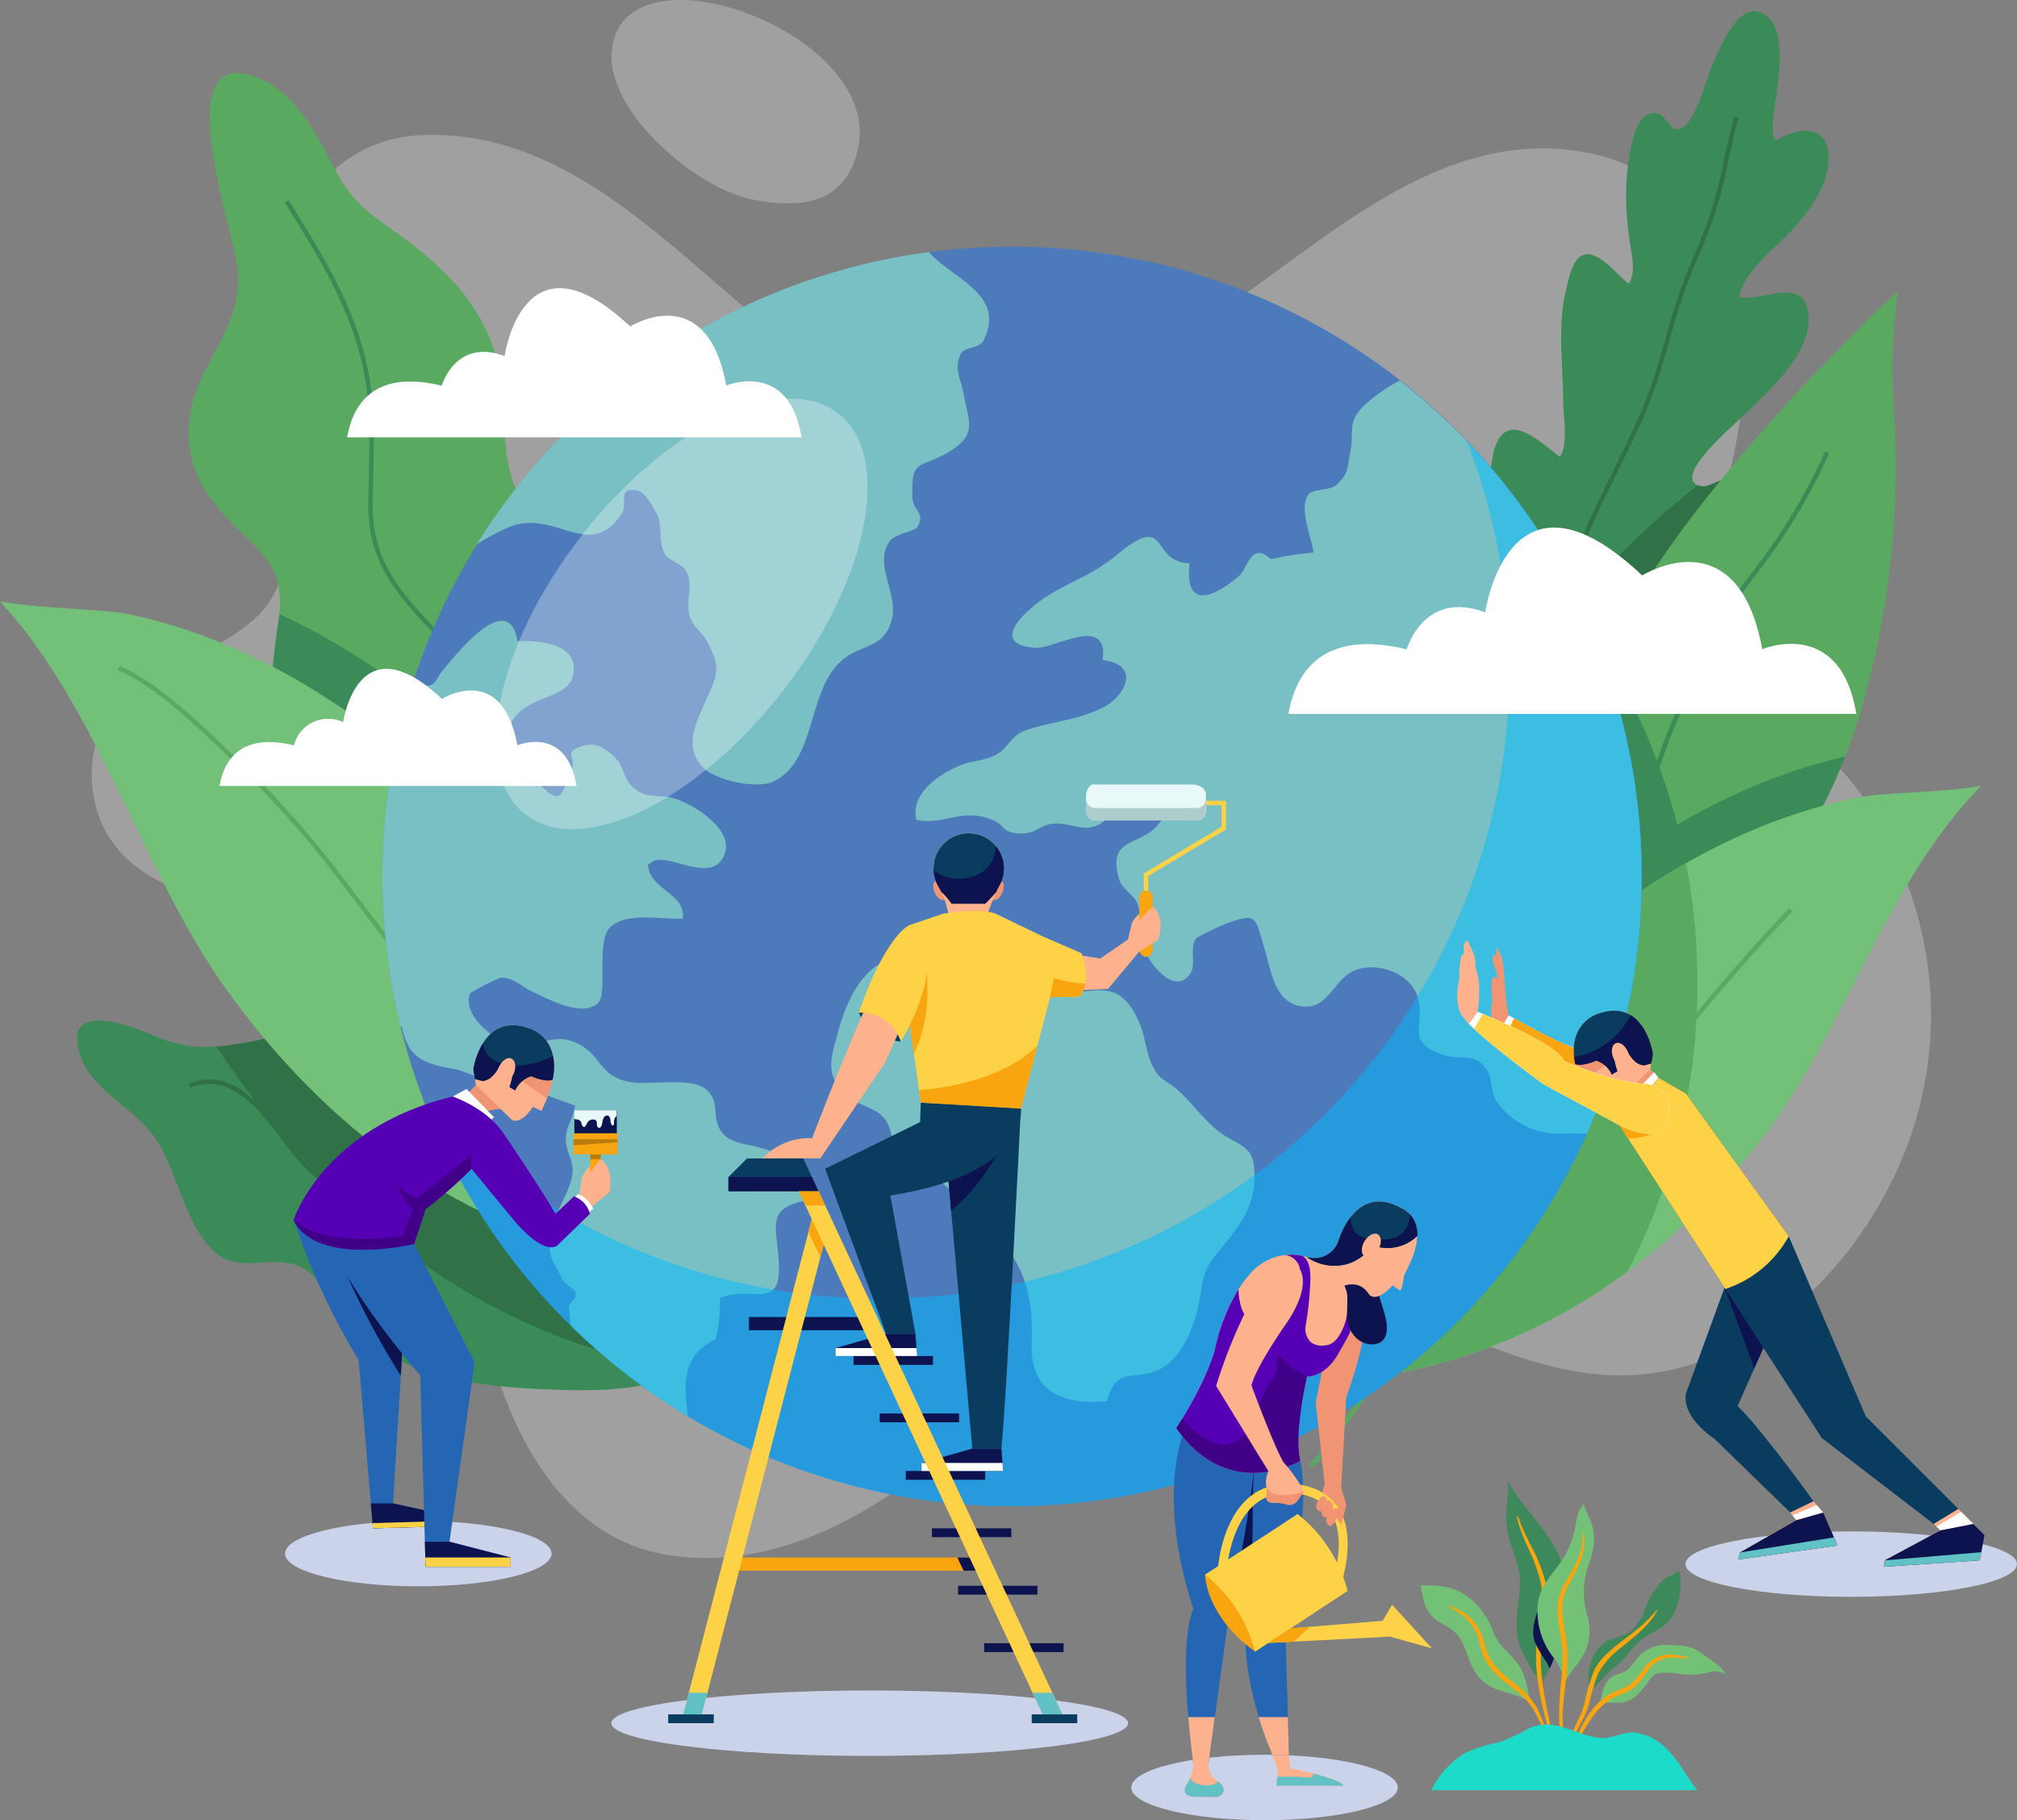 <svg xmlns="http://www.w3.org/2000/svg" width="262.58" height="236.979" viewBox="0 0 262.58 236.979">
  <rect x="0" y="0" width="262.58" height="236.979" fill="#808080" stroke="none"/>
  <g id="ww1" transform="translate(0.01 -0.002)">
    <g id="Capa_2" data-name="Capa 2">
      <g id="OBJECTS">
        <g id="Grupo_1081002" data-name="Grupo 1081002">
          <g id="Grupo_1080977" data-name="Grupo 1080977" opacity="0.25">
            <path id="Trazado_833390" data-name="Trazado 833390" d="M34.78,47.39c-.65-13.13,5.19-29.28,20.28-29.8,27.36-.94,42.35,31.46,66.96,37.46,16.89,4.12,27.34-7.81,39.8-16.6,13.45-9.5,27.79-22.41,45.82-18.36,11.64,2.62,18.23,14.48,19.24,25.4,1.07,11.7-4.56,21.11-3.59,32.34,1.02,11.91,13.62,17.05,19.85,26.87,7.69,12.14,10.29,26.15,6.56,40.07-3.6,13.42-13.75,26.7-26.84,31.93-17.74,7.09-30.96-3.59-47.45-8.37-23.55-6.82-34.74,5.72-51.16,19.83-10.16,8.73-23,16.46-37.12,14.33-19.79-2.99-25.94-29.83-26.1-46.42-.1-10.58,4.65-22.84-3.15-30.96-7.46-7.77-14.75-6.7-24.89-7.33-8.07-.5-17.55-3.54-20.27-11.91-1.26-3.9-1.15-9,1.33-12.41C20.2,85,34.63,84.81,36.75,74.27c1.78-8.89-1.53-18.06-1.97-26.9Z" fill="#fff"/>
            <path id="Trazado_833391" data-name="Trazado 833391" d="M111.64,19.61C115.42,4.27,80.67-8.27,79.62,6.8c-.56,8.04,11.27,17.87,18.43,19.21,6.59,1.23,11.92.37,13.59-6.39Z" fill="#fff"/>
          </g>
          <g id="Grupo_1081001" data-name="Grupo 1081001">
            <g id="Grupo_1080978" data-name="Grupo 1080978">
              <path id="Trazado_833392" data-name="Trazado 833392" d="M85.48,176.93c-2.7-6.25-3.87-12.96-7.55-18.71a21.434,21.434,0,0,0-4.98-5.82c-2.64-2.04-5.57-1.71-8.48-2.93-5.34-2.24-8.33-8.36-13.42-11.39a23.829,23.829,0,0,0-16.92-2.77c-5.34,1.1-9.01,1.73-14.16-.49-3.94-1.7-12.15-4.5-9.37,2.98,1.64,4.41,7.1,6.54,9.76,10.61,2.86,4.36,3.57,10.75,7.43,14.45,3.66,3.5,8.62-.37,12.56,2.88,4.08,3.37,5.32,7.99,10.39,10.76,5.47,2.99,11.95,3.92,18.07,4.27,4.35.25,12.73.7,17.67-1.22-.31-.88-.63-1.75-1.01-2.62Z" fill="#3b8b58"/>
              <path id="Trazado_833393" data-name="Trazado 833393" d="M39.52,150.96c13.17,13.98,28.87,23.56,46.28,26.76-.11-.26-.21-.53-.32-.79-2.7-6.25-3.87-12.96-7.55-18.71a21.434,21.434,0,0,0-4.98-5.82c-2.64-2.04-5.57-1.71-8.48-2.93-5.34-2.24-8.33-8.36-13.42-11.39a23.829,23.829,0,0,0-16.92-2.77,46.335,46.335,0,0,1-5.95.95,119.787,119.787,0,0,0,11.34,14.69Z" fill="#307147"/>
              <path id="Trazado_833394" data-name="Trazado 833394" d="M221.47,63.32c-4.25-.86,4.29-8.03,5.52-9.22,3.14-3.06,9.12-8.31,8.4-13.34-.72-4.97-6.03-1.33-8.99-2.11.57-3.49,5.43-6.87,7.58-9.48,1.65-2,3.29-4.15,3.83-6.78,1.14-5.52-2.47-6.56-6.63-4.09-.61-.88-.41-2.17-.3-3.27.28-2.88,2.6-12.76-2.29-13.55-2.58-.42-4.75,4.93-5.56,6.68-.91,1.95-2.09,7.14-3.88,8.34-1.94,1.31-1.97-2.01-4.09-1.77-2.29.26-2.84,4.99-3.14,6.78a35.709,35.709,0,0,0,.2,9.63c.19,1.79.96,4.18-.1,5.8-1.19-.92-2.39-2.42-3.7-3.24-3.19-2-3.85,1.49-4.5,4.22-1.09,4.61-.35,9.62-.33,14.34,0,1.71.71,6.04-.48,7.19-2.78-2.11-7.19-6.46-8.62-.4a30.941,30.941,0,0,0,.22,12.64,163.557,163.557,0,0,0,5.1,18c.4-.28.79-.56,1.18-.84,3.37-2.44,7.03-4.27,10.49-6.61,4.77-3.23,10.08-7.53,13.02-12.52.74-1.26,2.81-5.27,1.95-6.66-1.16-1.89-3.58.5-4.87.24Z" fill="#3b8b58"/>
              <path id="Trazado_833395" data-name="Trazado 833395" d="M226.34,63.08c-1.16-1.89-3.58.5-4.87.24a2.366,2.366,0,0,1-.47-.15c-7.16,5.78-13.86,12.15-19.14,19.67q-1.575,2.235-2.97,4.53c.27.8.54,1.59.81,2.33.4-.28.79-.56,1.18-.84,3.37-2.44,7.03-4.27,10.49-6.61,4.77-3.23,10.08-7.53,13.02-12.52.74-1.26,2.81-5.27,1.95-6.66Z" fill="#307147"/>
              <path id="Trazado_833396" data-name="Trazado 833396" d="M75.79,113.54c1.94-6.99,4.4-14.24,5.56-21.34.94-5.79-1.35-11.98-4.22-16.88-2.36-4.03-7.33-6.76-9.57-10.84-2.86-5.23-1.24-12.4-2.98-18.1-1.89-6.21-5.61-10.33-10.57-14.27-4.36-3.46-7.59-4.71-10.26-9.76-2.42-4.57-5.02-10.13-10.19-12.21C21.54,5.31,30.44,30.19,30.9,34.78c.53,5.26-1.59,8.53-3.93,12.93-3.44,6.47-3.49,12.69,1.55,18.61,4.4,5.17,8.85,6.62,7.76,14.2-.79,5.47-1.64,11.52.02,17.02,1.93,6.38,5.54,12.35,11.22,15.64a74.549,74.549,0,0,0,7.86,3.89c2.18.94,10.72,2.35,17.61,3.37a34.89,34.89,0,0,0,2.81-6.9Z" fill="#59a960"/>
              <path id="Trazado_833397" data-name="Trazado 833397" d="M55.38,117.06c2.18.94,10.72,2.35,17.61,3.37a37.791,37.791,0,0,0,2.28-5.2A73.617,73.617,0,0,0,55.44,91.88,95.95,95.95,0,0,0,36.36,79.93c-.02.19-.04.38-.07.58-.79,5.47-1.64,11.52.02,17.02,1.93,6.38,5.54,12.35,11.22,15.64a74.549,74.549,0,0,0,7.86,3.89Z" fill="#3b8b58"/>
              <path id="Trazado_833398" data-name="Trazado 833398" d="M242.31,92.26a113.385,113.385,0,0,0,4.23-38.82,74.166,74.166,0,0,1,.54-15.55c-1.72,1.73-3.68,3.34-4.7,4.44-3.53,3.8-7.33,7.42-10.8,11.34-9.44,10.69-18.87,22.13-24.28,35.5-3.55,8.78-5.56,17.75-5.1,27.09a57.9,57.9,0,0,0,2.17,12.81c.39,1.38.85,3.3,1.45,5.26,18.29-8.12,30.95-22.89,36.5-42.08Z" fill="#59a960"/>
              <path id="Trazado_833399" data-name="Trazado 833399" d="M208.99,85.34c-.6,1.27-1.17,2.54-1.7,3.84-3.55,8.78-5.56,17.75-5.1,27.09a57.9,57.9,0,0,0,2.17,12.81c.39,1.38.85,3.3,1.45,5.26a66.852,66.852,0,0,0,15.1-9.21,81.49,81.49,0,0,0-11.92-39.8Z" fill="#3b8b58"/>
              <path id="Trazado_833400" data-name="Trazado 833400" d="M240.19,98.51c-11.57,2.67-21.62,7.98-31.03,14.97a76.838,76.838,0,0,0-6.74,5.62,59.072,59.072,0,0,0,1.95,9.98c.39,1.38.85,3.3,1.45,5.26a64.03,64.03,0,0,0,34.37-35.83Z" fill="#3b8b58"/>
              <path id="Trazado_833401" data-name="Trazado 833401" d="M51.13,97.07C40.89,88.99,29.93,82.9,17.21,80.05c-3.7-.83-10.91-.67-17.22-1.74,12.69,13.64,18.63,35.25,29.16,50.08,13.41,18.88,31.33,31.95,52.84,35.54-2.33-26.21-8.01-48.83-30.86-66.86Z" fill="#73c078"/>
              <path id="Trazado_833402" data-name="Trazado 833402" d="M209.15,119.16c9.76-7.25,20.21-12.71,32.33-15.27,3.53-.75,10.4-.6,16.41-1.56-12.1,12.24-17.76,31.63-27.79,44.93-12.78,16.94-29.86,28.66-50.36,31.89,2.22-23.51,7.63-43.8,29.42-59.98Z" fill="#73c078"/>
              <path id="Trazado_833403" data-name="Trazado 833403" d="M179.74,179.14a72.609,72.609,0,0,0,32.17-13.65A81.584,81.584,0,0,0,220.97,128a82.813,82.813,0,0,0-1.49-15.62,101.686,101.686,0,0,0-10.32,6.77c-21.78,16.18-27.2,36.47-29.42,59.98Z" fill="#59a960"/>
              <path id="Trazado_833404" data-name="Trazado 833404" d="M94.73,166.65c-5.07-2.43-10.35-6.69-13.89-9.68-12.6-10.67-22.69-23.94-32.44-36.78q-1.8-2.385-3.62-4.75A129.979,129.979,0,0,0,30.66,99.4c-.48-.45-.98-.93-1.49-1.42-4.05-3.86-9.08-8.67-13.84-10.74l.23-.54c4.85,2.11,9.93,6.96,14.01,10.86.52.49,1.01.97,1.49,1.42a130.377,130.377,0,0,1,14.19,16.11c1.21,1.58,2.41,3.17,3.62,4.75,9.74,12.81,19.8,26.06,32.36,36.68,3.51,2.97,8.75,7.2,13.76,9.6l-.25.53Z" fill="#59a960"/>
              <path id="Trazado_833405" data-name="Trazado 833405" d="M71.74,114.98a49.035,49.035,0,0,0-3.86-14.65A64.4,64.4,0,0,0,55.74,81.71c-4.26-4.48-7.79-8.75-7.8-15.62,0-1.52.03-3.05.07-4.53.11-4.72.22-9.18-.78-13.74C45.49,39.83,41.4,33.31,37.07,26.4l.23-.19.25-.15-.25.15.27-.12c4.36,6.95,8.47,13.52,10.23,21.61,1.01,4.64.9,9.34.79,13.88-.04,1.48-.07,3-.07,4.52,0,6.65,3.46,10.83,7.64,15.22a64.881,64.881,0,0,1,12.25,18.79,49.708,49.708,0,0,1,3.91,14.82l-.58.07Z" fill="#3b8b58"/>
              <path id="Trazado_833406" data-name="Trazado 833406" d="M196.73,107.93l-.57-.12c.51-2.46.78-4.91,1.05-7.29A53.988,53.988,0,0,1,199,90.42c.55-1.79,1.07-3.42,1.69-5.16.72-2,1.4-4.08,2.06-6.09,1.01-3.09,2.06-6.29,3.32-9.42,1.15-2.84,2.58-5.72,3.96-8.52,1.46-2.96,2.98-6.02,4.16-9.02,1.08-2.74,1.9-5.61,2.7-8.39a71.188,71.188,0,0,1,3.83-11.01,55.149,55.149,0,0,0,3.76-12.25c.39-1.74.79-3.55,1.27-5.37l.56.15c-.48,1.81-.88,3.6-1.27,5.34a55.508,55.508,0,0,1-3.8,12.37,70.306,70.306,0,0,0-3.79,10.92c-.8,2.79-1.63,5.67-2.72,8.44-1.19,3.02-2.71,6.09-4.18,9.06-1.38,2.78-2.8,5.66-3.94,8.48-1.26,3.11-2.3,6.3-3.31,9.38-.66,2.02-1.34,4.1-2.07,6.11-.62,1.73-1.13,3.34-1.68,5.13a53.479,53.479,0,0,0-1.77,9.99c-.27,2.39-.54,4.85-1.06,7.34Z" fill="#307147"/>
              <path id="Trazado_833407" data-name="Trazado 833407" d="M197.17,141.99l-.37-.45c1.77-1.47,2.81-3.62,3.82-5.7a23.536,23.536,0,0,1,2.46-4.31c.52-.67,1.02-1.27,1.51-1.84a21.771,21.771,0,0,0,3.05-4.31,55.659,55.659,0,0,0,4.15-11.8c.33-1.28.64-2.58.96-3.88a90.8,90.8,0,0,1,4.5-14.82l.82-1.88c2.74-6.31,5.58-12.83,9.82-18.23a76.809,76.809,0,0,0,9.69-15.99l.53.25a77.282,77.282,0,0,1-9.76,16.1c-4.19,5.34-7.01,11.83-9.74,18.1l-.82,1.88a92.08,92.08,0,0,0-4.47,14.73c-.32,1.31-.64,2.61-.96,3.89a56.491,56.491,0,0,1-4.2,11.92,21.985,21.985,0,0,1-3.12,4.42c-.48.57-.98,1.16-1.49,1.82a23.142,23.142,0,0,0-2.39,4.21,16.579,16.579,0,0,1-3.97,5.89Z" fill="#3b8b58"/>
              <path id="Trazado_833408" data-name="Trazado 833408" d="M170.68,191.03l-.3-.5a6.48,6.48,0,0,0,2.2-2.45,14.547,14.547,0,0,1,.93-1.38c3.07-3.98,6.03-8.05,8.9-11.99,4.32-5.93,8.79-12.06,13.66-17.96a59.5,59.5,0,0,1,8.99-8.29,57.926,57.926,0,0,0,8.81-8.13l1.37-1.67c5.85-7.15,11.37-13.9,17.71-20.44l.42.41c-6.32,6.53-11.83,13.27-17.67,20.4l-1.37,1.67a58.1,58.1,0,0,1-8.9,8.22,58.956,58.956,0,0,0-8.91,8.21c-4.86,5.88-9.32,12.01-13.64,17.93-2.87,3.94-5.84,8.01-8.91,12a13.4,13.4,0,0,0-.89,1.33,7.056,7.056,0,0,1-2.39,2.64Z" fill="#59a960"/>
              <path id="Trazado_833409" data-name="Trazado 833409" d="M101.47,185.54c-.84-.8-1.64-1.57-2.41-2.32-6.28-6.09-10.81-10.49-20.12-12.28-1.1-.21-2.28-.39-3.42-.56a40.453,40.453,0,0,1-7.41-1.59c-3.06-1.09-5.34-3.28-7.54-5.4-2.06-1.98-4.01-3.85-6.56-4.94a38.331,38.331,0,0,0-5.22-1.7c-3.49-.94-6.51-1.75-9.87-5.55-.65-.74-1.34-1.65-2.07-2.61-3.07-4.06-6.9-9.11-12.09-6.96l-.22-.54c5.6-2.32,9.58,2.93,12.77,7.15.72.96,1.41,1.86,2.05,2.58,3.25,3.67,6.19,4.46,9.59,5.37a37.584,37.584,0,0,1,5.3,1.72c2.65,1.12,4.73,3.12,6.74,5.05,2.16,2.07,4.39,4.22,7.34,5.27a38.913,38.913,0,0,0,7.3,1.56c1.14.17,2.32.35,3.44.56,9.48,1.82,14.06,6.27,20.41,12.43.77.75,1.57,1.52,2.4,2.32l-.4.42Z" fill="#307147"/>
            </g>
            <g id="Grupo_1080982" data-name="Grupo 1080982">
              <g id="Grupo_1080981" data-name="Grupo 1080981">
                <g id="Grupo_1080980" data-name="Grupo 1080980">
                  <circle id="Elipse_6004" data-name="Elipse 6004" cx="81.98" cy="81.98" r="81.98" transform="matrix(0.127, -0.992, 0.992, 0.127, 40.022, 185.016)" fill="#4d7abb"/>
                  <g id="Grupo_1080979" data-name="Grupo 1080979">
                    <path id="Trazado_833410" data-name="Trazado 833410" d="M128.13,44.16c-.65,1.36-2.56.89-3.1,1.98-.88,1.79.09,3.45.41,5.15.72,3.83,1.81,5.36-2.08,7.64-3.69,2.16-4.76.65-4.59,5.83.06,1.8,1.72,1.88.66,3.83-.33.61-2.93.89-3.64,1.89-2.08,2.96,1.13,6.84.32,10.09-.96,3.84-3.73,3.23-6.26,5.2-4.87,3.8-3.41,13.18-9.13,15.95-2.26,1.1-7.77-.15-9.35-1.94-2.42-2.73-.67-5.92.53-8.6,1.59-3.55,1.95-4.29.09-7.74-.68-1.25-1.73-1.64-2.23-3.3-.53-1.77.48-3.78-.31-5.53-.63-1.39-2.44-1.49-2.98-2.63-.8-1.65-.19-3.45-.94-5.01-.36-.74-1.54-2.9-2.53-3.09-2.85-.53-1.14,1.62-2.14,3.09-4.15,6.14-8.43-.64-14.45,1.59a30.414,30.414,0,0,0-4.35,2.3,81.968,81.968,0,0,1,58.85-38.04c3.13,3.51,9.97,5.5,7.2,11.33Z" fill="#79c0c4"/>
                    <path id="Trazado_833411" data-name="Trazado 833411" d="M148.51,133.66c-3.45-9.06-8.75-1.46-14.35-6-1.6-1.29-1.38-3.77-3.7-4.52-2.49-.81-5.79,1.36-8.71,1.08-7.4-.72-10.67,2.85-12.74,10.39-1.06,3.86-1.57,5.62,1.61,8.29,1.25,1.05,3.26,1.34,4.35,2.54,1.3,1.42,1,3.43,2.02,4.8,1.64,2.2,4.92,2.53,6.9,4.97.88,1.09.82,2.89,1.9,4.04,1.16,1.23,3.08,1.06,4.47,2.43,3.61,3.56,4.22,8.65,4.04,13.18-.24,6.14,3.74,8.12,9.79,7.57,1.36-4.77,3.43-2.46,6.89-4.17,2.89-1.43,4.47-5.58,5.07-8.5.75-3.62.28-4.1,2.97-7.31,2.11-2.53,4.02-5.02,4.25-8.4.35-5.25-1.73-4.51-4.67-6.78-2.04-1.57-3.6-3.95-5.52-5.54-1.63-1.35-2.01-.94-3.07-2.97-.75-1.44-.89-3.5-1.5-5.11Z" fill="#79c0c4"/>
                    <path id="Trazado_833412" data-name="Trazado 833412" d="M213.71,114.11a81.813,81.813,0,0,1-7.12,33.48c-1.11-.01-2.11-.03-2.83,0a9.966,9.966,0,0,1-8.95-4.22c-1.03-1.61-.23-3.52-2.12-5.04-1.26-1-3.17-.46-4.64-.93-5.09-1.67-2.65-3.45-3.4-7.22-.64-3.19-4.92-4.99-8.07-3.92-2.88.99-3.52,4.97-6.8,4.79-3.81-.2-4.31-4.65-5.09-7.24-1.35-4.48-.91-5.07-5.2-3.51a36.91,36.91,0,0,0-3.71,1.8c-1.09,1.34.05,3.37-.85,4.69-2.01,2.93-5.41-1.27-6.28-3.86-.54-1.59,0-3.47-.51-5.08-.44-1.41-2.05-1.96-2.47-3.39-1.57-5.39,2.54-4.29,4.9-6.89,4.02-4.42-1.58-4.31-4.58-2.56-1.62.95-1.96,2.2-3.82,2.66-1.58.39-3.39-.62-5.11-.43-1.69.18-2.31,1.35-4.24,1.28-2.51-.08-1.87-1.09-3.7-1.8-4.04-1.57-5.86.71-9.82.04-.85-3.46,2.98-5.96,5.55-7.05,1.71-.73,3.39-.62,4.9-1.49,1.6-.92,1.81-2.5,3.93-3.19,3.43-1.13,7.03-1.34,10.19-3.07,2.49-1.36,4.76-5.4-.35-6.02.92-5.98-6.37-1.5-8.55-1.6-6.6-.32-1.39-5.06,1.66-6.92,1.7-1.04,3.56-1.91,5.21-2.77a27.176,27.176,0,0,0,4.47-3.17c5.81-4.34,3.48,1.66,8.54,1.86-.71,6.27,3.39,4.29,6.45,1.64.76-.67,1.2-2.47,2.19-2.89,1.05-.44,1.72.77,2.12.68a41.817,41.817,0,0,1,5.38-.83c-.27-2.04-1.91-5.63-.71-7.51.51-.81,2.89-.51,3.73-1.34,1.58-1.55,1.31-1.9,1.7-3.83.7-3.4-.55-4.18,2.11-6.69a23.059,23.059,0,0,1,4.39-3.02,81.808,81.808,0,0,1,31.49,64.58Z" fill="#79c0c4"/>
                    <path id="Trazado_833413" data-name="Trazado 833413" d="M101.37,164.16c.44,6.76-3.45,3.07-7.68,4.84a17.2,17.2,0,0,1-.57,5.37c-4.56,2.25-4.05,6.01-3.58,10.02A82.094,82.094,0,0,1,74.3,172.58c-.08-.8-.16-1.6-.26-2.4-.09-.67,1.17-.86.82-2.02-.12-.38-1.45-1.01-1.74-1.7-.78-1.85-1.47-2.1-1.61-4.34-.2-3.41,2.6-6.22,3.01-9.34.21-1.66-.97-2.94-.87-4.67.09-1.5.99-2.61,1.21-4.17-2.68-.97-4.78-1.53-6.65-3.41-2.08,1.93-6.85-.92-9.03-1.34-3.3-.62-6.06-1.03-6.84-5.45a1.344,1.344,0,0,0-.24-.12h0a82.576,82.576,0,0,1-2.33-19.51,81.677,81.677,0,0,1,3.87-24.96c3.53.44,2.44-.1,4.27-2.22,1.27-1.47,8.32-10.49,9.44-3.45,2.85-.13,8.45.32,7.16,4.74-.79,2.7-5.9,2.45-7.77,5.53-2.12,3.5-.34,4.73,2.24,7.21,3.82,3.68,3.79,3.74,5.43-.75.68-1.87-1.28-2.18,1.37-3.07,1.78-.6,2.96.27,4.14,1.36,1.63,1.51.96,3.09,3.1,4.48,1.4.92,3.1.49,4.65.94,2.57.75,8.7,4.41,6.28,8.01-2.01,2.99-7.66-1.34-9.29.48l-.33.09c.24,3.51,4.94,3.68,4.54,7.1-2.99.15-7.67-.97-9.61,1.33-1.63,1.94-.12,8.51-1.45,9.69-2.14,1.89-6.56-.63-8.52-1.51-1.42-.64-2.35-1.86-4.14-1.81a29.106,29.106,0,0,0-3.95,2.01c-1.15,2.87,3.2,6.26,5.74,6.81,2.82.62,4.88-1.95,8.31-.23,3.17,1.59,2.68,4.3,6.89,5.01,2.44.41,7.88-.71,9.77.93,1.92,1.66.61,3.62,2.02,5.55,1.1,1.51,3.33,1.55,4.8,1.99,3.61,1.06,7.01,1.95,7.12,6.75-6.24,1.03-4.8,3.02-4.48,8.05Z" fill="#79c0c4"/>
                  </g>
                  <path id="Trazado_833414" data-name="Trazado 833414" d="M190.95,57.42A81.984,81.984,0,0,1,55.3,143.78,81.988,81.988,0,1,0,190.95,57.41Z" fill="#0bf" opacity="0.5"/>
                </g>
                <path id="Trazado_833415" data-name="Trazado 833415" d="M229.41,84.53c-3.21-17.44-15.63-9.61-15.63-9.61-17.43-16.43-20.44,4.81-20.44,4.81-8.01-3.01-10.22,4.81-10.22,4.81-11.06-2.68-14.48,3.1-15.4,8.41h73.93c-2.06-12.71-12.25-8.43-12.25-8.43Z" fill="#fff"/>
                <path id="Trazado_833416" data-name="Trazado 833416" d="M67.34,97.04C65.33,86.08,57.52,91,57.52,91c-10.96-10.33-12.85,3.02-12.85,3.02a4.609,4.609,0,0,0-6.42,3.02c-6.95-1.68-9.1,1.95-9.68,5.29H75.04c-1.3-7.99-7.7-5.3-7.7-5.3Z" fill="#fff"/>
                <path id="Trazado_833417" data-name="Trazado 833417" d="M94.54,50.2c-2.56-13.96-12.51-7.69-12.51-7.69-13.95-13.15-16.35,3.85-16.35,3.85-6.41-2.4-8.18,3.85-8.18,3.85-8.85-2.14-11.58,2.48-12.32,6.73h59.16c-1.65-10.17-9.8-6.74-9.8-6.74Z" fill="#fff"/>
              </g>
              <path id="Trazado_833418" data-name="Trazado 833418" d="M101.79,90.1c-11.24,14.42-26.2,21.55-33.4,15.93S64.46,84.17,75.7,69.75s26.2-21.55,33.41-15.93,3.93,21.86-7.31,36.28Z" fill="#fff" opacity="0.3"/>
            </g>
            <g id="Grupo_1081000" data-name="Grupo 1081000">
              <g id="Grupo_1080987" data-name="Grupo 1080987">
                <path id="Trazado_833419" data-name="Trazado 833419" d="M262.57,203.64c0,2.35-9.66,4.26-21.58,4.26s-21.58-1.91-21.58-4.26,9.66-4.26,21.58-4.26S262.57,201.29,262.57,203.64Z" fill="#cad3ea"/>
                <g id="Grupo_1080986" data-name="Grupo 1080986">
                  <g id="Grupo_1080983" data-name="Grupo 1080983">
                    <path id="Trazado_833420" data-name="Trazado 833420" d="M226.2,183.06l4.88-11.04-6.32-5.1-5.2,14.26s-1.26,2.72,3.7,6.22l9.79,9.52,3.04-1.46s-6.61-9.2-9.89-12.41Z" fill="#0a3c5f"/>
                    <path id="Trazado_833421" data-name="Trazado 833421" d="M233.04,196.93l.81.99-7.36,4.21-.21.91,12.92-1.82-1.85-4.29-1.27-1.46Z" fill="#fdb18d"/>
                    <path id="Trazado_833422" data-name="Trazado 833422" d="M233.33,197.28l.52.64,3.5-.99-.84-.97Z" fill="#fff"/>
                    <path id="Trazado_833423" data-name="Trazado 833423" d="M226.49,202.13l-.21.91,12.92-1.82-1.85-4.29-3.5.99Z" fill="#0d134f"/>
                    <path id="Trazado_833424" data-name="Trazado 833424" d="M239.2,201.22l-.46-1.06-12.25,1.97-.21.91Z" fill="#62c1c5"/>
                  </g>
                  <path id="Trazado_833425" data-name="Trazado 833425" d="M224.6,167.83l3.76,10.34,2.72-6.15-6.14-4.95Z" fill="#0d134f"/>
                  <path id="Trazado_833426" data-name="Trazado 833426" d="M194.27,133.08a5.746,5.746,0,0,1,0-2.76s-.53-4.25.6-2.83v-.89s-.92-1.56-.37-2.41l.37.39a1.744,1.744,0,0,1,0-1.2,7.556,7.556,0,0,1,.67,1.35l.25,1.63.11,1.88a29.258,29.258,0,0,0,.5,3.97s6.48,3.68,8.36,4.14l.35,3.12-10.84-6.37Z" fill="#f09474"/>
                  <path id="Trazado_833427" data-name="Trazado 833427" d="M205.11,139.45l-.35-3.12c-1.88-.46-8.36-4.14-8.36-4.14l-.97,1.56,9.68,5.7Z" fill="#fff"/>
                  <path id="Trazado_833428" data-name="Trazado 833428" d="M196.29,134.26l9.05,5.33-.18-3.09c-1.5-.37-6.35-2.96-8.06-3.92l-.8,1.68Z" fill="#f8a510"/>
                  <g id="Grupo_1080985" data-name="Grupo 1080985">
                    <path id="Trazado_833429" data-name="Trazado 833429" d="M211.44,142.24a8.151,8.151,0,0,1,3.7,1.1l1.76-1.98-2.35-2.42-2.92.86-.19,2.45Z" fill="#f09474"/>
                    <path id="Trazado_833430" data-name="Trazado 833430" d="M215.91,140.33l-.58-.74-2.48,2.6.51.83,2.36-1.39Z" fill="#fff"/>
                    <g id="Grupo_1080984" data-name="Grupo 1080984">
                      <path id="Trazado_833431" data-name="Trazado 833431" d="M215.16,137.2s-1.08-7.44-7.18-5.19c0,0-5.85,1.62-1.5,10.52l1.07-.53s1.45,2.34,2.68,1.67l4.59-4.45.33-2.02Z" fill="#fdb18d"/>
                      <path id="Trazado_833432" data-name="Trazado 833432" d="M213.18,135.76l-3.15-2.57-4.78,1.47c-.53,1.35-.61,3.35.53,6.26l7.4-5.16Z" fill="#f09474"/>
                      <path id="Trazado_833433" data-name="Trazado 833433" d="M215.16,137.2s-1.08-7.44-7.18-5.19c0,0-3.99,1.11-2.93,6.5,0,0,.67.43,2.73-.43a3.282,3.282,0,0,1,2.03,1.82l.74-.44s-.94-2.27.01-3l1.23.26s.81,1.92,2.23,1.98l.93-.24.21-1.25Z" fill="#0a3c5f"/>
                      <path id="Trazado_833434" data-name="Trazado 833434" d="M209.82,139.9l.74-.44s-.94-2.27.01-3l1.23.26s.81,1.92,2.23,1.98l.93-.24.21-1.25s-.53-3.63-2.92-5.05a10.061,10.061,0,0,1-7.32,5.44,8.241,8.241,0,0,0,.14.92s.67.43,2.73-.43a3.282,3.282,0,0,1,2.03,1.82Z" fill="#0d134f"/>
                      <path id="Trazado_833435" data-name="Trazado 833435" d="M211.91,136.95c.34.84.2,1.7-.33,1.91s-1.23-.29-1.57-1.13-.2-1.7.33-1.91S211.57,136.11,211.91,136.95Z" fill="#fdb18d"/>
                    </g>
                  </g>
                  <path id="Trazado_833436" data-name="Trazado 833436" d="M210.79,146.47l26.36,40.75,14.58,11.19,3.21-1.95L242.88,184.4l-10.02-23.44-13.37-18.57-3.58-2.06Z" fill="#0a3c5f"/>
                  <path id="Trazado_833437" data-name="Trazado 833437" d="M215.91,140.33l-5.13,6.13,13.82,21.36h0a14.686,14.686,0,0,0,8.26-6.87l-13.37-18.57-3.58-2.06Z" fill="#fdd247"/>
                  <path id="Trazado_833438" data-name="Trazado 833438" d="M215.33,147.55a4.676,4.676,0,0,0-2.6-3.41l-1.95,2.33,1.13,1.75a8.888,8.888,0,0,0,3.41-.67Z" fill="#f8a510"/>
                  <path id="Trazado_833439" data-name="Trazado 833439" d="M192.36,131.74s10.41,4.1,11.25,6.41c0,0,6.83,2.94,10.62,2.94,0,0,4.1.42,2.73,5.26,0,0-1.05,3.15-7.36-.53l-8.62-4.63s-8.41-6.1-10.41-8.62c0,0-1.47-1.34-.62-5.06,0,0,0-3.72.64-3.26,0,0-.28-1.75.46-1.75a18.377,18.377,0,0,1,.96,2.14l.07,1.38a7.672,7.672,0,0,1,.46,2.02,21.927,21.927,0,0,1-.17,3.69Z" fill="#fdb18d"/>
                  <path id="Trazado_833440" data-name="Trazado 833440" d="M216.97,146.35c1.37-4.84-2.73-5.26-2.73-5.26-3.79,0-10.62-2.94-10.62-2.94-.84-2.31-11.25-6.41-11.25-6.41l-1.16,1.54c2.72,2.8,9.78,7.92,9.78,7.92l8.62,4.63c6.31,3.68,7.36.53,7.36.53Z" fill="#fff"/>
                  <path id="Trazado_833441" data-name="Trazado 833441" d="M191.89,133.95c3.06,2.87,9.09,7.25,9.09,7.25l8.62,4.63c6.31,3.68,7.36.53,7.36.53,1.37-4.84-2.73-5.26-2.73-5.26-3.79,0-10.62-2.94-10.62-2.94-.71-1.97-8.34-5.22-10.61-6.15l-1.11,1.96Z" fill="#fdd247"/>
                  <path id="Trazado_833442" data-name="Trazado 833442" d="M251.73,198.41l.87.84-7.25,3.9-.13.84,12.49-.84.64-3.28-3.41-3.41Z" fill="#fdb18d"/>
                  <path id="Trazado_833443" data-name="Trazado 833443" d="M252.08,198.74l.52.51,4.29-.84-1.59-1.59Z" fill="#fff"/>
                  <path id="Trazado_833444" data-name="Trazado 833444" d="M256.89,198.41l-4.29.84-7.25,3.9-.13.84,12.49-.84.64-3.28Z" fill="#0d134f"/>
                  <path id="Trazado_833445" data-name="Trazado 833445" d="M257.71,203.15l.21-1.06h0l-12.57,1.06-.13.84Z" fill="#62c1c5"/>
                </g>
              </g>
              <g id="Grupo_1080989" data-name="Grupo 1080989">
                <path id="Trazado_833446" data-name="Trazado 833446" d="M146.85,224.35c0,2.35-15.06,4.26-33.64,4.26s-33.64-1.91-33.64-4.26,15.06-4.26,33.64-4.26S146.85,222,146.85,224.35Z" fill="#cad3ea"/>
                <g id="Grupo_1080988" data-name="Grupo 1080988">
                  <rect id="Rectángulo_379529" data-name="Rectángulo 379529" width="32.37" height="1.72" transform="translate(95.36 202.78)" fill="#f8a510"/>
                  <path id="Trazado_833447" data-name="Trazado 833447" d="M127.19,202.78h-2.57l.8,1.71h2.32v-.53Z" fill="#0d134f"/>
                  <rect id="Rectángulo_379530" data-name="Rectángulo 379530" width="15.94" height="1.72" transform="translate(97.49 171.47)" fill="#0d134f"/>
                  <path id="Trazado_833448" data-name="Trazado 833448" d="M108.03,158.89l-.81,3.14L91.06,224.34H88.64l17.03-65.63.11-.4a1.172,1.172,0,0,1,1.42-.84,1.206,1.206,0,0,1,.73.57,1.084,1.084,0,0,1,.08.19,1.171,1.171,0,0,1,.02.67Z" fill="#fdd247"/>
                  <path id="Trazado_833449" data-name="Trazado 833449" d="M106.81,158.22a1.538,1.538,0,0,0-.08-.19l-.24-.52a1.182,1.182,0,0,0-.72.8l-.11.4-.43,1.64.79,1.68.77,1.64.43-1.64.49-1.89-.89-1.92Z" fill="#f8a510"/>
                  <rect id="Rectángulo_379531" data-name="Rectángulo 379531" width="10.34" height="1.15" transform="translate(111.11 176.55)" fill="#0d134f"/>
                  <rect id="Rectángulo_379532" data-name="Rectángulo 379532" width="10.34" height="1.15" transform="translate(114.51 184.03)" fill="#0d134f"/>
                  <rect id="Rectángulo_379533" data-name="Rectángulo 379533" width="10.34" height="1.15" transform="translate(117.91 191.51)" fill="#0d134f"/>
                  <rect id="Rectángulo_379534" data-name="Rectángulo 379534" width="10.34" height="1.15" transform="translate(121.31 198.98)" fill="#0d134f"/>
                  <rect id="Rectángulo_379535" data-name="Rectángulo 379535" width="10.34" height="1.15" transform="translate(124.71 206.46)" fill="#0d134f"/>
                  <rect id="Rectángulo_379536" data-name="Rectángulo 379536" width="10.34" height="1.15" transform="translate(128.11 213.94)" fill="#0d134f"/>
                  <path id="Trazado_833450" data-name="Trazado 833450" d="M123.17,116.74c.1-.63-.47-2.36-1.38-2.02-.26.1-.31.34-.31.6a2.5,2.5,0,0,0,.7,1.64c.39.34.9.34.98-.22Z" fill="#f09474"/>
                  <path id="Trazado_833451" data-name="Trazado 833451" d="M128.98,116.74c-.1-.63.47-2.36,1.38-2.02.26.1.31.34.31.6a2.5,2.5,0,0,1-.7,1.64c-.39.34-.9.34-.98-.22Z" fill="#f09474"/>
                  <path id="Trazado_833452" data-name="Trazado 833452" d="M130.67,113.08a4.575,4.575,0,1,0-8.47,2.39h0a11.8,11.8,0,0,1,1.4,4.55h4.62a34.693,34.693,0,0,1,1.78-4.55h0a4.532,4.532,0,0,0,.68-2.39Z" fill="#fdb18d"/>
                  <path id="Trazado_833453" data-name="Trazado 833453" d="M146.85,122.3s.38-1.77.56-2.28a5.518,5.518,0,0,1,1.77-1.72l.46,1.65s-1.5,2.5-2.8,2.35Z" fill="#fdb18d"/>
                  <path id="Trazado_833454" data-name="Trazado 833454" d="M149.47,124.52h-.58v-10.8l10.12-6.07v-2.81h-9.83v-.58H159.6v3.72l-10.13,6.07Z" fill="#fdd247"/>
                  <path id="Trazado_833455" data-name="Trazado 833455" d="M149.18,124.53a.873.873,0,0,1-.87-.88v-6.83a.875.875,0,1,1,1.75,0v6.83A.881.881,0,0,1,149.18,124.53Z" fill="#f8a510"/>
                  <path id="Trazado_833456" data-name="Trazado 833456" d="M111.78,131.86a6.833,6.833,0,0,0,5.48,3.75S116.87,129.61,111.78,131.86Z" fill="#0a3c5f"/>
                  <path id="Trazado_833457" data-name="Trazado 833457" d="M132.89,144.33s-1.85,37.61-2.53,44.27h-3.79l-3.99-44.88S128.22,139.47,132.89,144.33Z" fill="#0a3c5f"/>
                  <path id="Trazado_833458" data-name="Trazado 833458" d="M123.19,150.64l.62,7.04a26.778,26.778,0,0,0,6.04-7.52l-6.66.48Z" fill="#0d134f"/>
                  <path id="Trazado_833459" data-name="Trazado 833459" d="M118.5,120.41l4.28-1.46s4.65-.78,6.81,0l5.84,2.82a43.648,43.648,0,0,0,1.26,8.07l-3.79,14.49-13.03-.78-2.14-15.07.78-8.07Z" fill="#fdd247"/>
                  <path id="Trazado_833460" data-name="Trazado 833460" d="M120.64,126.65l-2.86,1.15-.07.68,1.24,8.73c2.41-4.7,1.69-10.56,1.69-10.56Z" fill="#f8a510"/>
                  <path id="Trazado_833461" data-name="Trazado 833461" d="M132.89,144.33s1.2,8.47-16.99,11.32l3.27,17.99h-3.84l-7.92-21.47,12.36-6.08.09-2.54Z" fill="#0a3c5f"/>
                  <path id="Trazado_833462" data-name="Trazado 833462" d="M115.33,173.65l-6.57,1.86v1.04h10.63l-.23-2.9Z" fill="#0d134f"/>
                  <path id="Trazado_833463" data-name="Trazado 833463" d="M119.39,176.55l-.08-1.04H108.76v1.04Z" fill="#fff"/>
                  <path id="Trazado_833464" data-name="Trazado 833464" d="M126.57,188.6l-6.61,1.87v1.04h10.62l-.22-2.91Z" fill="#0d134f"/>
                  <path id="Trazado_833465" data-name="Trazado 833465" d="M130.58,191.51l-.08-1.04H119.96v1.04Z" fill="#fff"/>
                  <path id="Trazado_833466" data-name="Trazado 833466" d="M118.5,120.41s2.46,2.49.89,8.62l-4.24,9.43-8.37,12.36h-7.5a8.209,8.209,0,0,1,6.43-2.63s9.74-25.58,12.79-27.78Z" fill="#fdb18d"/>
                  <path id="Trazado_833467" data-name="Trazado 833467" d="M111.78,131.86a5.386,5.386,0,0,1,5.48,3.75s6.89-10.97,1.24-15.21c0,0-2.97.85-6.72,11.45Z" fill="#fdd247"/>
                  <path id="Trazado_833468" data-name="Trazado 833468" d="M139.82,124.24l3.4.56,3.63-2.5a11.1,11.1,0,0,1,3.21-4.25s1.69.95.7,4.33l-2.47,1.52-4.06,4.86s-5.17.19-5.13.3S139.82,124.24,139.82,124.24Z" fill="#fdb18d"/>
                  <path id="Trazado_833469" data-name="Trazado 833469" d="M135.42,121.77l5.35,2.33s1.55,3.72-.3,5.67l-3.79.07s-3.79-4.18-1.26-8.07Z" fill="#fdd247"/>
                  <path id="Trazado_833470" data-name="Trazado 833470" d="M135.03,136.17c-4.59,4.52-12.5,5.54-15.4,5.77l.23,1.62,13.03.78,2.14-8.16Z" fill="#f8a510"/>
                  <path id="Trazado_833471" data-name="Trazado 833471" d="M141.3,128.05a14.631,14.631,0,0,1-4.09-.72c-.22.79-.52,2.51-.52,2.51l3.79-.07a3.229,3.229,0,0,0,.83-1.72Z" fill="#f8a510"/>
                  <path id="Trazado_833472" data-name="Trazado 833472" d="M156.98,105.63a1.186,1.186,0,0,1-1.19,1.19H142.57a1.193,1.193,0,0,1-1.19-1.19v-2.17a1.734,1.734,0,0,1,.75-1.32h13.22c1.1.13,1.63.67,1.63,1.32Z" fill="#e9f9f9"/>
                  <path id="Trazado_833473" data-name="Trazado 833473" d="M155.79,105.2H142.57a1.186,1.186,0,0,1-1.19-1.19v1.63a1.186,1.186,0,0,0,1.19,1.19h13.22a1.193,1.193,0,0,0,1.19-1.19v-1.63A1.186,1.186,0,0,1,155.79,105.2Z" fill="#adcccc"/>
                  <path id="Trazado_833474" data-name="Trazado 833474" d="M129.99,115.46a4.563,4.563,0,0,0-3.89-6.96,4.584,4.584,0,0,0-4.58,4.57,4.532,4.532,0,0,0,.68,2.39h0s.13.22.32.61a10.315,10.315,0,0,1,1.36,1.58h4.36c.42-.37,1.44-1.53,1.44-1.53q.165-.36.33-.66h0Z" fill="#0a3c5f"/>
                  <path id="Trazado_833475" data-name="Trazado 833475" d="M129.67,110.23a15.855,15.855,0,0,1-.4,1.64,4.271,4.271,0,0,1-1.36,1.62,5.681,5.681,0,0,1-3.83.87,5.123,5.123,0,0,1-2.55-1.08,4.534,4.534,0,0,0,.66,2.19h0s.13.22.32.61a10.315,10.315,0,0,1,1.36,1.58h4.36c.42-.37,1.44-1.53,1.44-1.53q.165-.36.33-.66h0a4.552,4.552,0,0,0-.32-5.24Z" fill="#0d134f"/>
                  <path id="Trazado_833476" data-name="Trazado 833476" d="M138.83,224.35h-2.57l-29.04-62.31-1.55-3.32-1.69-3.62H98.09a1.17,1.17,0,1,1,0-2.34h6.63a1.152,1.152,0,0,1,1.06.68l2.15,4.6a1.084,1.084,0,0,1,.08.19l30.83,66.12Z" fill="#fdd247"/>
                  <path id="Trazado_833477" data-name="Trazado 833477" d="M97.25,150.82l-2.43,2.42v1.85h11.73l-1.99-4.27Z" fill="#0a3c5f"/>
                  <path id="Trazado_833478" data-name="Trazado 833478" d="M106.55,155.09l-.86-1.85H94.82v1.85Z" fill="#0d134f"/>
                  <path id="Trazado_833479" data-name="Trazado 833479" d="M106.55,155.09h-2.57l.86,1.85h2.57Z" fill="#f8a510"/>
                  <rect id="Rectángulo_379537" data-name="Rectángulo 379537" width="5.93" height="1.15" transform="translate(86.98 223.2)" fill="#0a3c5f"/>
                  <rect id="Rectángulo_379538" data-name="Rectángulo 379538" width="5.93" height="1.15" transform="translate(134.3 223.2)" fill="#0a3c5f"/>
                  <path id="Trazado_833480" data-name="Trazado 833480" d="M138.3,223.2l-1.32-2.81h-2.57l1.31,2.81Z" fill="#62c1c5"/>
                  <path id="Trazado_833481" data-name="Trazado 833481" d="M91.35,223.2l.73-2.81H89.66l-.73,2.81Z" fill="#62c1c5"/>
                </g>
              </g>
              <g id="Grupo_1080994" data-name="Grupo 1080994">
                <path id="Trazado_833482" data-name="Trazado 833482" d="M71.8,202.27c0,2.35-7.77,4.26-17.35,4.26s-17.35-1.91-17.35-4.26,7.77-4.26,17.35-4.26S71.8,199.92,71.8,202.27Z" fill="#cad3ea"/>
                <g id="Grupo_1080993" data-name="Grupo 1080993">
                  <rect id="Rectángulo_379539" data-name="Rectángulo 379539" width="5.53" height="3.61" transform="translate(74.76 144.55)" fill="#0d134f"/>
                  <path id="Trazado_833483" data-name="Trazado 833483" d="M75.45,155.63s.17-1.8.29-2.34a5.419,5.419,0,0,1,1.55-1.91l.66,1.59s-1.19,2.66-2.5,2.66Z" fill="#fdb18d"/>
                  <path id="Trazado_833484" data-name="Trazado 833484" d="M77.53,156.15a.683.683,0,0,1-.69-.68l-.02-5.34a.685.685,0,0,1,1.37-.01l.02,5.34A.683.683,0,0,1,77.53,156.15Z" fill="#f8a510"/>
                  <path id="Trazado_833485" data-name="Trazado 833485" d="M78.2,150.13a.685.685,0,0,0-1.37.01v.78H78.2v-.79Z" fill="#ba7c0c"/>
                  <path id="Trazado_833486" data-name="Trazado 833486" d="M78.2,150.94a11.617,11.617,0,0,0-2.75,4.68l-1,.88a1.688,1.688,0,0,1,1.63,2.05l.99-1.52,2.27-1.8c.58-3.47-1.15-4.29-1.15-4.29Z" fill="#fdb18d"/>
                  <path id="Trazado_833487" data-name="Trazado 833487" d="M74.65,156.15l.54-.68s1.08.15,2.04,1.87l-.81.76-1.77-1.95Z" fill="#fff"/>
                  <path id="Trazado_833488" data-name="Trazado 833488" d="M38.21,158.82a90.142,90.142,0,0,0,8.47,18.26l1.87,21.91,9.96-.29v-1.34l-7.35-1.62,1.24-20.39L44.65,160.1l-6.42-1.28Z" fill="#2466b4"/>
                  <path id="Trazado_833489" data-name="Trazado 833489" d="M58.51,197.35l-7.36-1.62H48.26l.28,3.25,9.97-.28Z" fill="#0d134f"/>
                  <path id="Trazado_833490" data-name="Trazado 833490" d="M58.51,198.01l-10.03.29.06.68,9.97-.28Z" fill="#fdd247"/>
                  <path id="Trazado_833491" data-name="Trazado 833491" d="M45.29,166.32a102.244,102.244,0,0,0,6.87,12.78l.23-3.76-2.41-4.74-4.68-4.28Z" fill="#0d134f"/>
                  <g id="Grupo_1080992" data-name="Grupo 1080992">
                    <path id="Trazado_833492" data-name="Trazado 833492" d="M65.4,144.35a8.294,8.294,0,0,0-3.77,1.12l-1.8-2.02,2.4-2.47,2.98.87.19,2.5Z" fill="#f09474"/>
                    <g id="Grupo_1080991" data-name="Grupo 1080991">
                      <path id="Trazado_833493" data-name="Trazado 833493" d="M61.62,139.21s1.1-7.59,7.32-5.3c0,0,5.97,1.65,1.53,10.73l-1.1-.54s-1.48,2.39-2.74,1.7l-4.68-4.54-.34-2.06Z" fill="#fdb18d"/>
                      <path id="Trazado_833494" data-name="Trazado 833494" d="M63.64,137.75l3.22-2.62,4.88,1.5c.54,1.38.62,3.41-.54,6.39l-7.56-5.27Z" fill="#f09474"/>
                      <path id="Trazado_833495" data-name="Trazado 833495" d="M61.62,139.21s1.1-7.59,7.32-5.3c0,0,4.07,1.13,2.99,6.64,0,0-.68.44-2.79-.44a3.408,3.408,0,0,0-2.08,1.85l-.75-.45s.95-2.32-.01-3.07l-1.25.27s-.82,1.96-2.27,2.02l-.95-.25-.21-1.27Z" fill="#0a3c5f"/>
                      <g id="Grupo_1080990" data-name="Grupo 1080990">
                        <path id="Trazado_833496" data-name="Trazado 833496" d="M66.49,138.66c.63.89-.18,2.86-.18,2.86l.75.45a3.342,3.342,0,0,1,2.08-1.85c2.11.88,2.78.44,2.79.44a7.69,7.69,0,0,0,.05-3.05c-.72.3-1.42.63-2.16.86a9.512,9.512,0,0,1-3.33.3Z" fill="#0d134f"/>
                        <path id="Trazado_833497" data-name="Trazado 833497" d="M65.05,138.72l.74-.16a4.38,4.38,0,0,1-1.81-.71,3.276,3.276,0,0,1-1.12-2.01,9.831,9.831,0,0,0-1.25,3.38l.21,1.27.95.25c1.45-.06,2.27-2.02,2.27-2.02Z" fill="#0d134f"/>
                      </g>
                      <path id="Trazado_833498" data-name="Trazado 833498" d="M64.93,138.96c-.35.86-.2,1.73.34,1.95s1.26-.3,1.61-1.15.2-1.73-.34-1.95-1.25.3-1.61,1.16Z" fill="#fdb18d"/>
                    </g>
                  </g>
                  <path id="Trazado_833499" data-name="Trazado 833499" d="M58.92,142.76l1.81-.98,3.58,3.69-.85.67Z" fill="#fff"/>
                  <path id="Trazado_833500" data-name="Trazado 833500" d="M42.06,159.94s2.32,7.07,12.64,19.14l.69,24.91H66.46v-1.21l-7.95-2.05,3.27-23.39L53.2,160.59l-11.13-.65Z" fill="#2466b4"/>
                  <path id="Trazado_833501" data-name="Trazado 833501" d="M38.21,158.82s3.85-11.96,20.71-16.06c0,0,4.24,1.42,6.48,4.61,0,0-2.55,4.28-10.02,10.06l-1.5,4.52s-12.62,3.07-15.68-3.13Z" fill="#5600b5"/>
                  <path id="Trazado_833502" data-name="Trazado 833502" d="M53.89,161.95l1.5-4.52a58.316,58.316,0,0,0,6.88-6.19l-.86-.94-7.15,5.71a5.613,5.613,0,0,1-2.45-1.85,6.046,6.046,0,0,0,1.94,3.27l-1.36,3.46s-9.88,1.76-14.18-2.07c3.06,6.2,15.68,3.13,15.68,3.13Z" fill="#410088"/>
                  <path id="Trazado_833503" data-name="Trazado 833503" d="M65.4,147.37s4.78,7,6.9,10.67l2.4-2.28a3.247,3.247,0,0,1,2.08,2.28l-4.24,4.12s-1.59,1.52-5.69-3.34l-5.48-6.65s-.8-5.53,4.02-4.8Z" fill="#5600b5"/>
                  <path id="Trazado_833504" data-name="Trazado 833504" d="M66.46,202.78l-7.95-2.05H55.3l.09,3.26H66.46Z" fill="#0d134f"/>
                  <path id="Trazado_833505" data-name="Trazado 833505" d="M55.39,203.99H66.46v-1.21H55.35Z" fill="#fdd247"/>
                  <rect id="Rectángulo_379540" data-name="Rectángulo 379540" width="5.73" height="2.75" transform="translate(74.66 147.55)" fill="#f8a510"/>
                  <path id="Trazado_833506" data-name="Trazado 833506" d="M80.39,148.72l-5.73.39v-.78h5.73Z" fill="#ba7c0c"/>
                  <path id="Trazado_833507" data-name="Trazado 833507" d="M74.76,145.67a1.107,1.107,0,0,0,.26.07.84.84,0,0,1,.54.22c.13.16.11.36.21.54.34.59.56-.13.72-.39a.853.853,0,0,1,1.02-.29c.33.18.04.75.34.96.43.3.55-.6.59-.84.06-.31.25-.79.67-.69.4.09.31.7.41.99.05.15.15.39.33.25.12-.1.07-.43.09-.57a.837.837,0,0,1,.19-.5.451.451,0,0,1,.14-.1v-.77H74.74v1.12Z" fill="#e9f9f9"/>
                </g>
              </g>
              <g id="Grupo_1080999" data-name="Grupo 1080999">
                <path id="Trazado_833508" data-name="Trazado 833508" d="M181.96,232.72c0,2.35-7.77,4.26-17.35,4.26s-17.35-1.91-17.35-4.26,7.77-4.26,17.35-4.26S181.96,230.37,181.96,232.72Z" fill="#cad3ea"/>
                <g id="Grupo_1080996" data-name="Grupo 1080996">
                  <g id="Grupo_1080995" data-name="Grupo 1080995">
                    <path id="Trazado_833509" data-name="Trazado 833509" d="M169.25,190.19s1.72,5.5-1.95,20.74l.49,17.57h-2.13s-3.98-8.7-3.51-16.79c0,0-3.03-12.64-1.58-20.27,0,0,3.95-3.71,8.69-1.25Z" fill="#2466b4"/>
                    <path id="Trazado_833510" data-name="Trazado 833510" d="M160.17,196.08a16.21,16.21,0,0,0,2.46,8.62c.74-3.41.19-7.97.68-14.47l-.22-.32a8.9,8.9,0,0,0-2.54,1.53c-.05.25-.09.5-.13.75a26.74,26.74,0,0,0-.26,3.89Z" fill="#0d134f"/>
                    <path id="Trazado_833511" data-name="Trazado 833511" d="M154.29,185.94s-3.99,8.18,1.07,23.55c0,0-2.24,3.4,0,20.23h1.95l2.72-19.94s2.74-11.95,3.36-20.17Z" fill="#2466b4"/>
                    <path id="Trazado_833512" data-name="Trazado 833512" d="M177.27,169.17s1.92,1.74-2.02,12.75l-.66,11.75.66,2.27-.66,2.6a2.144,2.144,0,0,1-.41-2.32s-2.01,1.12-2.61-.21l.87-2.74-1.17-10.68,2.24-11.08s.56-2.34,3.75-2.34Z" fill="#f09474"/>
                    <path id="Trazado_833513" data-name="Trazado 833513" d="M174.75,205.76l-1.13-.29c1.08-4.14.82-7.18-.78-9.05-2.01-2.35-5.51-2.04-5.54-2.04-7.09.25-7.61,10.16-7.62,10.26l-1.17-.05c0-.11.58-11.09,8.71-11.37.13-.02,4.11-.37,6.51,2.44,1.86,2.17,2.2,5.57,1.02,10.1Z" fill="#fdd247"/>
                    <path id="Trazado_833514" data-name="Trazado 833514" d="M167.3,193.4l-1.05.31-1.43-.31a2.81,2.81,0,0,1,0,1.41h0a1.774,1.774,0,0,0,.02.32c.14.54.62.56,1.1.55a4.693,4.693,0,0,1,1.45.18,1.3,1.3,0,0,0,1.27-.2,1.879,1.879,0,0,0,.37-.45l.72-1.02-2.47-.8Z" fill="#f09474"/>
                    <path id="Trazado_833515" data-name="Trazado 833515" d="M162.97,165.58s5.89-6.9,14.3,3.59a20.543,20.543,0,0,1-2.99,6.94s-1.42,3-4.16,3.14c0,0-1.74,7.41-.87,10.95,0,0-9.29,5.52-16.13-4.25,0,0,3.65-5.53,4.98-10.08,0,0,1.14-6.4,4.87-10.28Z" fill="#fdb18d"/>
                    <path id="Trazado_833516" data-name="Trazado 833516" d="M173.97,196.42c-.19-.11-.37.06-.52.13.18-.46-.1-1.34-.72-1.18l-.07.02a.4.4,0,0,0-.46-.56c-.28.08-.44.36-.58.58a1.086,1.086,0,0,0-.28.86.671.671,0,0,0,.67.51.774.774,0,0,0,.24.66c.16.14.36.21.52.03a.933.933,0,0,0,.11,1.07c.35.31.56.01.76-.26a2.353,2.353,0,0,0,.47-.83c.07-.26.16-.86-.15-1.03Z" fill="#f09474"/>
                    <path id="Trazado_833517" data-name="Trazado 833517" d="M175.25,195.93l-.65,2.61a2.155,2.155,0,0,1-.41-2.33s.08-1.25-.14-1.17c.09-.34.06.66.35.48a2.047,2.047,0,0,1,.65-.31h0Z" fill="#f09474"/>
                    <path id="Trazado_833518" data-name="Trazado 833518" d="M174.28,176.11a30.213,30.213,0,0,0,1.47-2.66l.03-.24a23.222,23.222,0,0,0,.16-3.23c0-.73.1-1.45.16-2.18-.23-.25-.46-.49-.68-.71v.56c0,1.64.17,3.49-.48,5.02-.46,1.09-1.13,2.41-2.45,2.49a2.393,2.393,0,0,1-1.87-.43,2.432,2.432,0,0,1-.66-2.1,43.4,43.4,0,0,0,.54-4.44c.06-1.31.33-3.41-.62-4.41a3.476,3.476,0,0,0-.3-.26,7.133,7.133,0,0,0-2.22-.13.355.355,0,0,1,.11.03,2.2,2.2,0,0,1,1.7,2.72,13.215,13.215,0,0,1-1.97,3.75c-.93,1.28-2.13,2.62-3.83,2.19-1.54-.39-1.9-1.94-2.09-3.3a6.051,6.051,0,0,1-.05-.95,25.223,25.223,0,0,0-3.12,8.03c-1.33,4.56-4.98,10.08-4.98,10.08,6.83,9.77,16.13,4.25,16.13,4.25-.87-3.54.87-10.95.87-10.95,2.74-.13,4.16-3.14,4.16-3.14Z" fill="#5600b5"/>
                    <path id="Trazado_833519" data-name="Trazado 833519" d="M169.25,190.19c-.87-3.53.87-10.91.87-10.95-.56-.42-1.23-.7-1.8-1.14a8.414,8.414,0,0,1-1.12-.87,4.028,4.028,0,0,0-.94-.86,18.369,18.369,0,0,0-.07,2.11,3.725,3.725,0,0,1-.95,1.65,11.35,11.35,0,0,0-1.42,3.56c-.6,1.73-2.32,4.51-4.46,4.42-1.97-.09-4.12-1.83-5.47-3.38-.45.75-.76,1.21-.76,1.21,6.83,9.77,16.13,4.25,16.13,4.25Z" fill="#410088"/>
                    <path id="Trazado_833520" data-name="Trazado 833520" d="M179.67,165.86c-.87.67-.09,3,.15,3.8.35,1.17.95,2.72.63,4.02-.41,1.63-2.34,1.62-3.51.84a3.821,3.821,0,0,1-1.56-3.33c-.04-.83.04-1.66,0-2.49-.05-.86-.52-1.41-.62-2.22-.24-1.93,3.46-2.38,4.57-1.31" fill="#0d134f"/>
                    <path id="Trazado_833521" data-name="Trazado 833521" d="M164.17,166.9s2.14-4.49,5.08-1.58c0,0,1.5,2.03-1.67,6.79,0,0-4.14,5.87-4.67,8.28,0,0,2.87,7.75,4.14,9.95a20.207,20.207,0,0,1,2.73,3.87s-6.48,2.07-4.67-2.68l-6.8-11.09a67.4,67.4,0,0,1,5.87-13.53Z" fill="#fdb18d"/>
                    <path id="Trazado_833522" data-name="Trazado 833522" d="M156.86,205.01s.03,5.34,6.52,10.02l1.89-5.32-2.87-3.64-5.54-1.06Z" fill="#f8a510"/>
                    <path id="Trazado_833523" data-name="Trazado 833523" d="M175.43,207.13,168,212.01l-.08.05-1.87,1.23-.96.63-1.71,1.12a18.706,18.706,0,0,0-6.52-10.02l12.05-7.9a18.644,18.644,0,0,1,6.52,10.02Z" fill="#fdd247"/>
                    <path id="Trazado_833524" data-name="Trazado 833524" d="M155.36,229.72a6.266,6.266,0,0,1-.81,2.5s-1.31,1.72,1.25,1.72h2.79s1.75-.87-.22-2.11a2.667,2.667,0,0,1-1.07-2.11h-1.95Z" fill="#fdb18d"/>
                    <path id="Trazado_833525" data-name="Trazado 833525" d="M167.79,228.51l.2,1.7s6.59,1.35,6.88,2.28h-8.73l.24-1.99-.74-1.99h2.13Z" fill="#fdb18d"/>
                    <path id="Trazado_833526" data-name="Trazado 833526" d="M154.67,223.56c.16,1.82.38,3.86.68,6.16h1.95l.84-6.16h-3.47Z" fill="#fdb18d"/>
                    <path id="Trazado_833527" data-name="Trazado 833527" d="M165.66,228.51h2.13l-.14-4.95h-3.8A43.667,43.667,0,0,0,165.66,228.51Z" fill="#fdb18d"/>
                    <path id="Trazado_833528" data-name="Trazado 833528" d="M158.51,231.93a.737.737,0,0,1-.25.28,3.293,3.293,0,0,1-2.45.02,1.309,1.309,0,0,1-.87-.74,2.649,2.649,0,0,1-.39.73s-1.31,1.72,1.25,1.72h2.79S160.24,233.11,158.51,231.93Z" fill="#62c1c5"/>
                    <path id="Trazado_833529" data-name="Trazado 833529" d="M170.95,230.9c-.02.16,0,.29-.16.41a.943.943,0,0,1-.6.11c-.46-.02-.9-.1-1.37-.1h-2.53l-.14,1.17h8.73c-.16-.5-2.13-1.12-3.93-1.58Z" fill="#62c1c5"/>
                  </g>
                  <path id="Trazado_833530" data-name="Trazado 833530" d="M186.4,214.6l-5.47-1.52-12.52.65-3.32.18.96-.63,1.87-1.23L168,212l2.49-.2,9.5-.78,1.23-2.09Z" fill="#fdd247"/>
                  <path id="Trazado_833531" data-name="Trazado 833531" d="M170.49,211.8l-2.08,1.93-3.32.18.96-.63,1.87-1.23L168,212Z" fill="#f8a510"/>
                  <path id="Trazado_833532" data-name="Trazado 833532" d="M174.28,161.42l2.32,4.05,1.31,2.65s-1.52-2.23-4.73.32l-3.09-4.79a3.317,3.317,0,0,0,4.19-2.23Z" fill="#fdb18d"/>
                  <path id="Trazado_833533" data-name="Trazado 833533" d="M174.28,161.42s2.15-7.36,8-4.22c0,0,4.49,1.52.63,8.54-.29.53-.22,1.71-.62,2.3l-1.01-.69s-1.8,2.16-2.95,1.3l-4-5.15-.05-2.09Z" fill="#fdb18d"/>
                  <path id="Trazado_833534" data-name="Trazado 833534" d="M184.47,160.92a5.655,5.655,0,0,1-5.74,1.24,7.107,7.107,0,0,1-2.78,2.19,4.643,4.643,0,0,1-.77.26,6.28,6.28,0,0,1-5.09-.96,3.319,3.319,0,0,0,4.19-2.23s2.15-7.35,8-4.21a3.635,3.635,0,0,1,2.19,3.72Z" fill="#0a3c5f"/>
                  <path id="Trazado_833535" data-name="Trazado 833535" d="M183.53,158.09a4.644,4.644,0,0,1-.12.94c-.44,1.76-1.88,2.35-3.52,2.35-1.46,0-3.16,0-3.81-1.56a3.936,3.936,0,0,1-.28-1.3,10,10,0,0,0-1.5,2.91,3.319,3.319,0,0,1-4.19,2.23,6.329,6.329,0,0,0,5.09.96,5.8,5.8,0,0,0,.77-.26,7.01,7.01,0,0,0,2.78-2.19,5.619,5.619,0,0,0,5.74-1.24,3.941,3.941,0,0,0-.95-2.83Z" fill="#0d134f"/>
                  <path id="Trazado_833536" data-name="Trazado 833536" d="M177.61,161.63c-.47.8-.44,1.68.06,1.98s1.28-.12,1.75-.92.44-1.68-.06-1.98S178.08,160.83,177.61,161.63Z" fill="#fdb18d"/>
                </g>
                <g id="Grupo_1080998" data-name="Grupo 1080998">
                  <path id="Trazado_833537" data-name="Trazado 833537" d="M203.3,208.17c1.89-6.38-4.49-10.51-6.97-15.29.04,2.45-.61,4.71.05,7.14.68,2.53,1.71,4.28,1.44,6.96-.23,2.35-.76,5.26.12,7.59a23.637,23.637,0,0,0,2.76,4.71c.52-1.32,1.48-2.5,1.75-4.12.18-1.11-.22-2.54-.15-3.72.08-1.33.65-2.05,1.01-3.28Z" fill="#3d895b"/>
                  <path id="Trazado_833538" data-name="Trazado 833538" d="M221.29,215.1c-1.2-.9-2.66-.86-4.12-.94a4.732,4.732,0,0,0-4.13,1.85,9.542,9.542,0,0,1-1.31,1.52c-.6.41-1.53.42-2.13.96-.94.83-1.05,2.13-1.31,3.26,1.04-.12,2.39-.02,2.88-.1,1.57-.25,2.43-1.4,3.35-2.64.56-.76.75-1.09,1.71-1.2a9.348,9.348,0,0,1,2.25.09,9.647,9.647,0,0,0,4.38-.28,2.488,2.488,0,0,1,1.81.43c-.58-1.22-2.4-2.22-3.39-2.96Z" fill="#73c176"/>
                  <path id="Trazado_833539" data-name="Trazado 833539" d="M215.95,206.29a12.691,12.691,0,0,0-1.81,3.18,6.635,6.635,0,0,1-1.96,3,16.027,16.027,0,0,1-2.7,1.04c-2.24,1.07-3.14,4.14-2.5,6.57,1.19-.79,2.04-2.2,3.23-3.03,1.43-1,2.22-2.65,3.58-3.66,1.49-1.1,3.01-1.38,4.01-3.16a8.429,8.429,0,0,0,.96-4.5c-.01-.22-.1-.72-.15-1.21a2.379,2.379,0,0,0-.31.17c-.91.59-1.65.68-2.34,1.6Z" fill="#3d895b"/>
                  <path id="Trazado_833540" data-name="Trazado 833540" d="M194.28,212.22a9.441,9.441,0,0,0-3.46-4.5c-1.84-1.3-3.68-1.31-5.89-1.31.28,1.41.45,2.88,1.31,3.84,1.27,1.42,3.01,1.44,4.02,3.41,1.03,2.01,1.18,4.16,3.23,5.58,1.77,1.23,4.04,1.13,5.78,2.48-.5-1.8-.54-3.73-1.88-5.35-1.29-1.56-2.34-2.14-3.12-4.16Z" fill="#73c176"/>
                  <path id="Trazado_833541" data-name="Trazado 833541" d="M195.08,217.38c.93.92,1.99,1.68,2.9,2.48a9.328,9.328,0,0,1,2.13,2.55l-.02-.03a15.993,15.993,0,0,1,.7,1.59c.19.47.33.87.45,1.2a3.229,3.229,0,0,1,.31,1.06,3.388,3.388,0,0,1-.57-.95c-.16-.32-.34-.71-.56-1.15s-.46-.96-.74-1.46h0l-.01-.03a9.393,9.393,0,0,0-2.09-2.32c-.9-.76-1.97-1.5-2.97-2.49-.26-.31-.55-.58-.77-.9-.2-.34-.43-.65-.6-1a10.2,10.2,0,0,1-.64-2.05,6,6,0,0,0-.62-1.69,6.386,6.386,0,0,0-.95-1.26,9.44,9.44,0,0,0-1.85-1.42c-.48-.3-.74-.47-.72-.51s.32.05.84.28a7.211,7.211,0,0,1,2.05,1.31,5.978,5.978,0,0,1,1.09,1.31,6.5,6.5,0,0,1,.74,1.82,10.066,10.066,0,0,0,.64,1.92c.15.31.37.59.55.89a10.782,10.782,0,0,0,.71.83Z" fill="#f8a510"/>
                  <g id="Grupo_1080997" data-name="Grupo 1080997">
                    <path id="Trazado_833542" data-name="Trazado 833542" d="M201.08,211.87c-1.03,4.09-.2,7.88.27,10.57a25.975,25.975,0,0,1,.7,4.42,4.9,4.9,0,0,1-.37-1.15c-.19-.75-.48-1.83-.79-3.17a37.1,37.1,0,0,1-.84-4.8c-.03-.46-.07-.93-.1-1.42,0-.49.02-.98.03-1.49a11.936,11.936,0,0,1,.18-1.54c.07-.53.17-1.03.28-1.54a19.881,19.881,0,0,0,.35-3,12.44,12.44,0,0,0-.23-2.77,22.672,22.672,0,0,0-1.65-4.48,23.5,23.5,0,0,1-1.21-3.06,3.742,3.742,0,0,1-.22-1.19,4.614,4.614,0,0,1,.47,1.11c.29.71.75,1.71,1.38,2.94a20.98,20.98,0,0,1,1.82,4.55,11.983,11.983,0,0,1,.28,2.91,21.022,21.022,0,0,1-.35,3.1Z" fill="#f8a510"/>
                    <path id="Trazado_833543" data-name="Trazado 833543" d="M202.29,211.44a4.021,4.021,0,0,1,.13-.82c-.12-.13-.23-.25-.36-.38a5.115,5.115,0,0,1-1.12-2.1c-.89,1.67-1.75,3.83-1.15,5.62a15.885,15.885,0,0,0,1.58,2.7,3.92,3.92,0,0,1,.34.8,7.359,7.359,0,0,0,.74-2.1c.18-1.11-.22-2.54-.15-3.72Z" fill="#0d134f"/>
                  </g>
                  <path id="Trazado_833544" data-name="Trazado 833544" d="M208.1,217.76a27.011,27.011,0,0,0-1.26,4.16,12.243,12.243,0,0,1-.73,1.83c-.28.54-.55,1.02-.77,1.48a11.323,11.323,0,0,0-.93,3.11,2,2,0,0,1-.09-.9,6.357,6.357,0,0,1,.6-2.4c.2-.48.45-.99.71-1.53a12.444,12.444,0,0,0,.64-1.76,24.236,24.236,0,0,1,1.26-4.28,7.081,7.081,0,0,1,.63-1.03,9.581,9.581,0,0,1,.76-.89c.54-.53,1.09-.99,1.62-1.42,1.08-.84,2.05-1.55,2.83-2.21,1.55-1.3,2.26-2.36,2.36-2.3.04.02-.12.3-.43.79a11.811,11.811,0,0,1-1.61,1.85c-.75.71-1.72,1.48-2.76,2.33a10.114,10.114,0,0,0-2.8,3.17Z" fill="#f8a510"/>
                  <path id="Trazado_833545" data-name="Trazado 833545" d="M210.98,220.62a6.194,6.194,0,0,0-1.84.98,9.043,9.043,0,0,0-1.4,1.36,17.909,17.909,0,0,0-1.82,2.83,23.474,23.474,0,0,0-.89,2.98c-.05,0-.06-.31-.05-.86a7.545,7.545,0,0,1,.52-2.31,15.352,15.352,0,0,1,1.77-3.02,9.46,9.46,0,0,1,1.48-1.49,6.914,6.914,0,0,1,1.98-1.07,5.765,5.765,0,0,0,1.8-1,10.734,10.734,0,0,0,1.26-1.51,4.454,4.454,0,0,1,2.88-2.04,5.722,5.722,0,0,1,2.37.17c.54.14.82.24.81.28s-.31.03-.86-.03a6.768,6.768,0,0,0-2.24.03,4.078,4.078,0,0,0-2.49,1.95,10.347,10.347,0,0,1-1.31,1.62,6.023,6.023,0,0,1-1.98,1.13Z" fill="#f8a510"/>
                  <path id="Trazado_833546" data-name="Trazado 833546" d="M206.69,204.04c.71-1.9,1.18-3.75.47-5.74-.3-.84-.74-1.62-1.01-2.47a6.963,6.963,0,0,0-.61.87,12.178,12.178,0,0,0-.47,2.09,13.8,13.8,0,0,1-1.24,3.56c-1.19,2.12-3.16,3.65-3.61,6.19a9.81,9.81,0,0,0,1.88,7.1,6.434,6.434,0,0,1,1.29,2.38c.08.44.08.87.13,1.28a20.378,20.378,0,0,1,2.01-2.89,6.786,6.786,0,0,0,1.07-6.18A10.7,10.7,0,0,1,206.69,204.04Z" fill="#73c176"/>
                  <path id="Trazado_833547" data-name="Trazado 833547" d="M203.85,213.12a19.217,19.217,0,0,1,0,5.62c-.19,1.7-.41,3.22-.43,4.49a29.249,29.249,0,0,0,.3,4.12,3.666,3.666,0,0,1-.39-1.06,6.434,6.434,0,0,1-.26-1.31c-.03-.26-.08-.53-.1-.83,0-.29-.01-.61-.02-.93a41.966,41.966,0,0,1,.3-4.55,20.032,20.032,0,0,0-.05-5.46c-.32-1.9-.68-3.88-.15-5.63a12.019,12.019,0,0,1,.51-1.2c.2-.35.4-.69.59-1.02a20.048,20.048,0,0,0,.99-1.84,8.4,8.4,0,0,0,.83-2.86,4.821,4.821,0,0,1,.08-1.12,3.046,3.046,0,0,1,.17,1.12,7.786,7.786,0,0,1-.66,3.03,18.7,18.7,0,0,1-.94,1.92c-.18.33-.37.68-.56,1.03-.16.36-.31.72-.44,1.1-.45,1.58-.11,3.41.21,5.36Z" fill="#f8a510"/>
                  <path id="Trazado_833548" data-name="Trazado 833548" d="M220.96,233.07H186.32a11.537,11.537,0,0,1,4.58-4.93,19.551,19.551,0,0,1,4.2-1.29,26.877,26.877,0,0,0,4.03-1.87c3.42-1.47,6.05,1.09,9.32,1.29,1.48.09,2.84-.83,4.39-.7a7.2,7.2,0,0,1,4.38,2.39c1.73,1.81,2.41,3.58,3.75,5.12Z" fill="#1cdbc9"/>
                </g>
              </g>
            </g>
          </g>
        </g>
      </g>
    </g>
  </g>
</svg>
